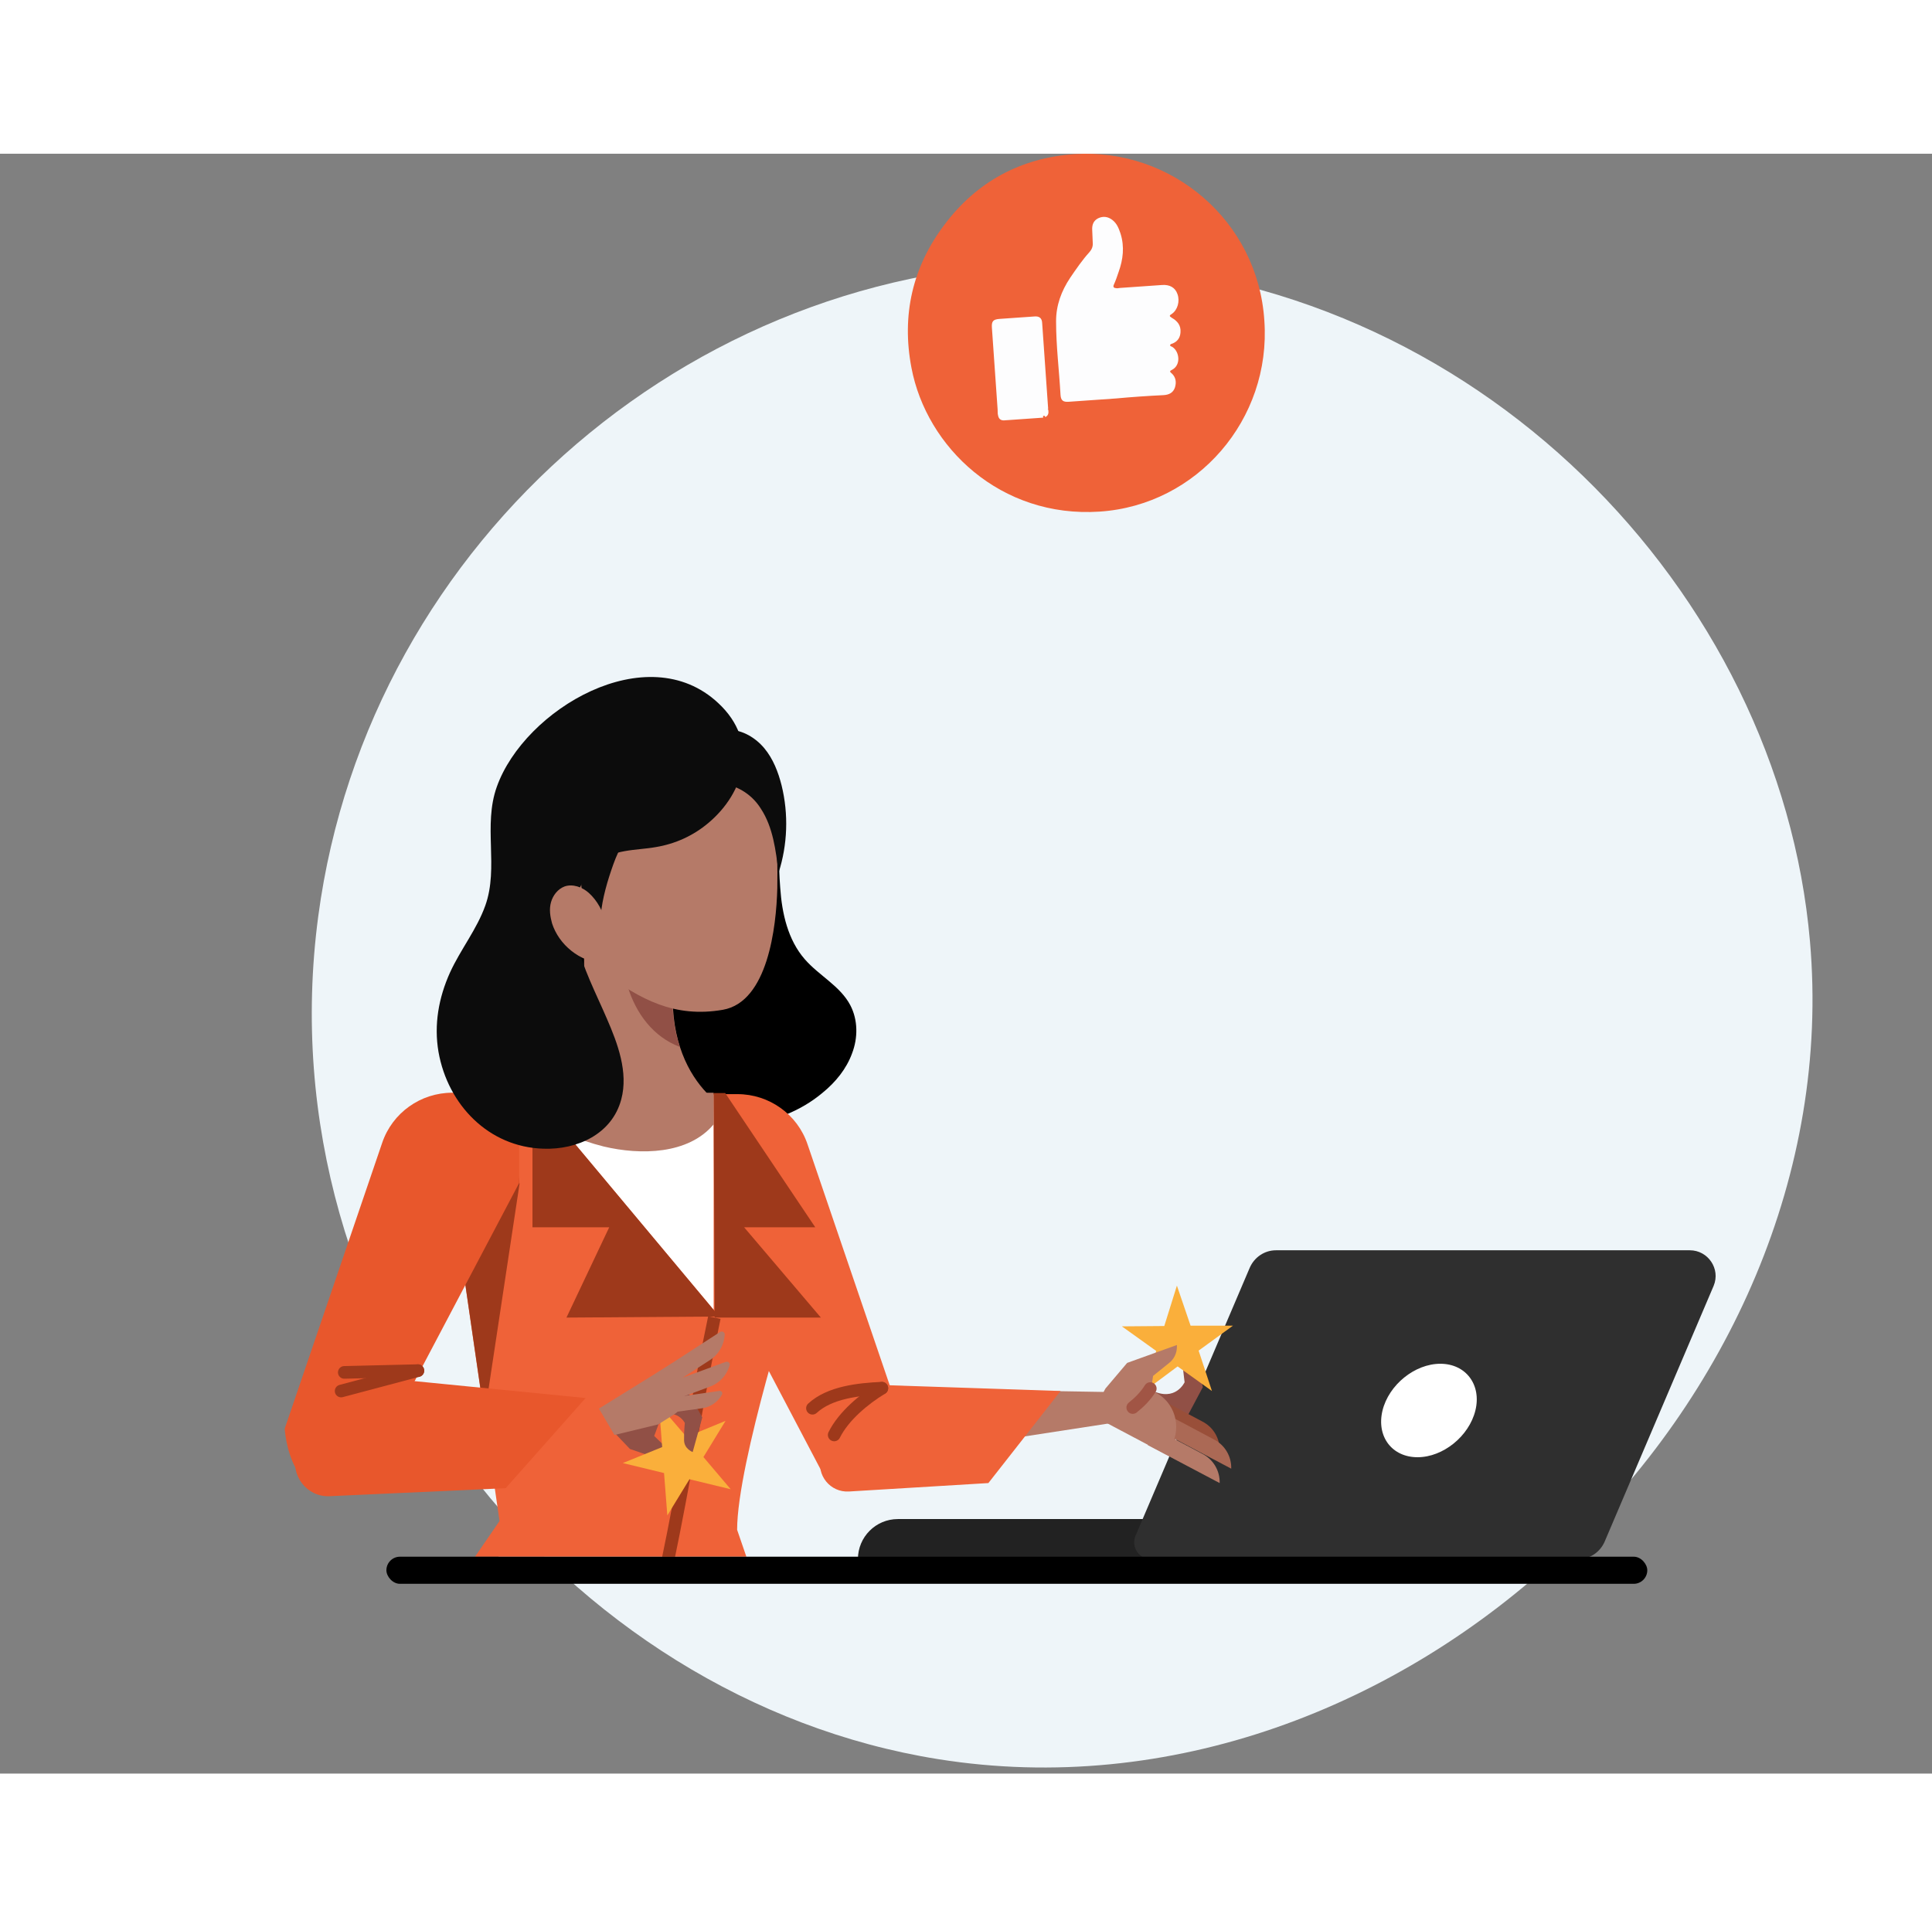 <?xml version="1.0" encoding="UTF-8" standalone="no"?>
<!-- Created with Keyshape -->
<svg xmlns="http://www.w3.org/2000/svg" width="446" height="445" viewBox="0 0 285 239" fill="none">
    <rect x="0" y="0" width="285" height="239" fill="#808080" stroke="none"/>
    <defs>
        <clipPath id="clip0_1_2">
            <rect width="182" height="143" fill="white" transform="translate(91,135.5) translate(-91,-71.5)"/>
        </clipPath>
    </defs>
    <style>
@keyframes a0_t { 0% { transform: translate(190.74px,157.99px); animation-timing-function: cubic-bezier(0,0,0.58,1); } 5.714% { transform: translate(190.74px,141.99px); } 85.714% { transform: translate(190.74px,141.99px); } 91.428% { transform: translate(190.74px,157.99px); } 100% { transform: translate(190.74px,157.99px); } }
@keyframes buble_t { 0% { transform: scale(0.5,0.5) translate(-81.34px,-76.11px); animation-timing-function: cubic-bezier(0,0,0.58,1); } 8.571% { transform: scale(1.01,1.01) translate(-81.34px,-76.11px); animation-timing-function: cubic-bezier(0.497,-2.097,0.522,2.452); } 22.857% { transform: scale(1,0.999) translate(-81.34px,-76.11px); animation-timing-function: cubic-bezier(0.339,1.628,0.683,-2.375); } 85.714% { transform: scale(1.03,1.03) translate(-81.34px,-76.11px); animation-timing-function: cubic-bezier(0,0,0.58,1); } 91.428% { transform: scale(0.5,0.5) translate(-81.34px,-76.11px); } 100% { transform: scale(0.5,0.5) translate(-81.34px,-76.11px); } }
@keyframes buble_o { 0% { opacity: 0; animation-timing-function: cubic-bezier(0,0,0.58,1); } 8.571% { opacity: 1; animation-timing-function: cubic-bezier(0,0,0.58,1); } 85.714% { opacity: 1; animation-timing-function: cubic-bezier(0,0,0.58,1); } 91.429% { opacity: 0; } 100% { opacity: 0; } }
@keyframes a1_t { 0% { transform: translate(81.364px,40.005px); animation-timing-function: cubic-bezier(0.362,0.138,0.409,0.693); } 8.571% { transform: translate(81.364px,24.005px); } 82.857% { transform: translate(81.364px,24.005px); animation-timing-function: cubic-bezier(0.591,0.307,0.638,0.862); } 91.428% { transform: translate(81.364px,40.005px); } 100% { transform: translate(81.364px,40.005px); } }
@keyframes stars_t { 0% { transform: scale(0.5,0.5) translate(-67.152px,-11.978px); } 5.714% { transform: scale(1,1) translate(-67.152px,-11.978px); } 85.714% { transform: scale(1,1) translate(-67.152px,-11.978px); } 91.428% { transform: scale(0.7,0.7) translate(-67.152px,-11.978px); } 100% { transform: scale(0.7,0.7) translate(-67.152px,-11.978px); } }
@keyframes a2_t { 0% { transform: translate(22.878px,69.96px); } 2.857% { transform: translate(22.878px,69.96px); animation-timing-function: cubic-bezier(0.189,0.012,0.33,0.806); } 8.571% { transform: translate(22.878px,58.736px); } 85.714% { transform: translate(22.878px,58.736px); animation-timing-function: cubic-bezier(0.67,0.194,0.811,0.988); } 91.428% { transform: translate(22.878px,69.96px); } 100% { transform: translate(22.878px,69.96px); } }
@keyframes text_t { 0% { transform: scale(0.5,0.5) translate(-5.8px,-14.645px); } 5.714% { transform: scale(1,1) translate(-5.8px,-14.645px); } 85.714% { transform: scale(1,1) translate(-5.8px,-14.645px); } 91.428% { transform: scale(0.5,0.5) translate(-5.8px,-14.645px); } 100% { transform: scale(0.5,0.5) translate(-5.8px,-14.645px); } }
@keyframes like_t { 0% { transform: translate(160.258px,26.438px) rotate(-4deg) translate(-26.315px,-26.438px); } 28.571% { transform: translate(160.258px,26.438px) rotate(4deg) translate(-26.315px,-26.438px); } 77.143% { transform: translate(160.258px,26.438px) rotate(-4deg) translate(-26.315px,-26.438px); } 91.428% { transform: translate(160.258px,26.438px) rotate(-4deg) translate(-26.315px,-26.438px); } 100% { transform: translate(160.258px,26.438px) rotate(-4deg) translate(-26.315px,-26.438px); } }
@keyframes l-hand_t { 0% { transform: translate(125px,187px) rotate(0deg) translate(-4.037px,-19.997px); animation-timing-function: cubic-bezier(0,0,0.58,1); } 28.571% { transform: translate(125px,187px) rotate(-5deg) translate(-4.037px,-19.997px); animation-timing-function: cubic-bezier(0.333,0.573,0.686,1); } 68.571% { transform: translate(125px,187px) rotate(5deg) translate(-4.037px,-19.997px); animation-timing-function: cubic-bezier(0,0,0.466,0.603); } 100% { transform: translate(125px,187px) rotate(0deg) translate(-4.037px,-19.997px); } }
@keyframes r-hand_t { 0% { transform: translate(46.059px,186.725px) rotate(6deg) translate(-1.87px,-19.192px); animation-timing-function: cubic-bezier(0,0,0.58,1); } 48.571% { transform: translate(46.059px,186.725px) rotate(-3deg) translate(-1.87px,-19.192px); animation-timing-function: cubic-bezier(0,0,0.58,1); } 100% { transform: translate(46.059px,186.725px) rotate(6deg) translate(-1.87px,-19.192px); } }
@keyframes head_t { 0% { transform: translate(89.051px,147.113px) rotate(2deg) translate(-25.241px,-70.119px); animation-timing-function: cubic-bezier(0.42,0,1,1); } 42.857% { transform: translate(89.051px,147.113px) rotate(-2deg) translate(-25.241px,-70.119px); animation-timing-function: cubic-bezier(0.42,0,1,1); } 85.714% { transform: translate(89.051px,147.113px) rotate(2deg) translate(-25.241px,-70.119px); } 100% { transform: translate(89.051px,147.113px) rotate(2deg) translate(-25.241px,-70.119px); } }
    </style>
    <path d="M160.128,16.154C103.451,14.433,54.363,56.843,46.948,112.502C38.838,173.354,83.468,228.101,138.39,236.87C206.695,247.78,272.952,184.676,267,116.221C262.518,64.653,217.738,17.914,160.128,16.154Z" fill="#EEF5F9" transform="translate(156.683,127.104) translate(-156.683,-127.104)"/>
    <path d="M220.691,201.447L132.45,201.447C129.193,201.447,126.557,204.09,126.557,207.356L220.691,207.356L220.691,201.447Z" fill="#222222" transform="translate(173.624,204.401) translate(-173.624,-204.401)"/>
    <path d="M249.277,161.79L188.227,161.79C186.521,161.79,185.022,162.827,184.35,164.382L167.498,203.935C166.826,205.542,168.015,207.356,169.773,207.356L232.839,207.356C234.545,207.356,236.044,206.32,236.716,204.764L252.793,167.026C253.826,164.537,251.966,161.79,249.277,161.79Z" fill="#2F2F2F" transform="translate(210.195,184.573) translate(-210.195,-184.573)"/>
    <path d="M217.641,185.428C216.71,189.213,212.885,192.323,209.111,192.323C205.338,192.323,203.012,189.265,203.942,185.428C204.873,181.644,208.698,178.534,212.472,178.534C216.245,178.534,218.571,181.644,217.641,185.428Z" fill="white" transform="translate(210.792,185.428) translate(-210.792,-185.428)"/>
    <g id="buble" style="animation: 3.5s linear infinite both a0_t;">
        <g opacity="0" transform="translate(190.74,157.99) scale(0.5,0.5) translate(-81.34,-76.11)" style="animation: 3.5s linear infinite both buble_t, 3.5s linear infinite both buble_o;">
            <path d="M272.953,65.68L133.07,65.68C126.764,65.68,121.646,70.812,121.646,77.137L121.646,136.803C121.646,143.128,126.764,148.26,133.07,148.26L186.883,148.26L196.498,157.902L206.113,148.26L272.902,148.26C279.208,148.26,284.326,143.128,284.326,136.803L284.326,77.137C284.378,70.812,279.26,65.68,272.953,65.68Z" fill="white" stroke="#EF6238" stroke-width="1.048" stroke-miterlimit="10" transform="translate(81.34,46.111) translate(-202.986,-111.791)"/>
            <g id="stars" style="animation: 3.5s linear infinite both a1_t;">
                <g transform="translate(81.364,40.005) scale(0.5,0.5) translate(-67.152,-11.978)" style="animation: 3.5s linear infinite both stars_t;">
                    <path d="M152.436,100.721C158.514,98.154,161.366,91.133,158.807,85.038C156.247,78.942,149.245,76.082,143.167,78.649C137.089,81.216,134.237,88.237,136.796,94.332C139.356,100.427,146.358,103.288,152.436,100.721Z" fill="#F8B8A5" transform="translate(11.944,11.978) translate(-147.802,-89.685)"/>
                    <path d="M172.719,78.796L174.89,85.379L181.817,85.327L176.235,89.474L178.457,96.058L172.823,92.014L167.24,96.162L169.308,89.526L163.673,85.483L170.6,85.431L172.719,78.796Z" fill="#FAAF3B" transform="translate(36.888,9.771) translate(-172.745,-87.479)"/>
                    <path d="M194.793,78.796L196.964,85.379L203.891,85.327L198.359,89.474L200.531,96.058L194.896,92.014L189.313,96.162L191.381,89.526L185.746,85.483L192.673,85.431L194.793,78.796Z" fill="#FAAF3B" transform="translate(58.961,9.771) translate(-194.819,-87.479)"/>
                    <path d="M216.866,78.796L219.089,85.379L226.016,85.327L220.433,89.474L222.604,96.058L216.969,92.014L211.386,96.162L213.506,89.526L207.871,85.483L214.798,85.431L216.866,78.796Z" fill="#FAAF3B" transform="translate(81.086,9.771) translate(-216.944,-87.479)"/>
                    <path d="M238.939,78.796L241.162,85.379L248.089,85.327L242.506,89.474L244.677,96.058L239.042,92.014L233.459,96.162L235.579,89.526L229.944,85.483L236.871,85.431L238.939,78.796Z" fill="#FAAF3B" transform="translate(103.159,9.771) translate(-239.017,-87.479)"/>
                    <path d="M261.064,78.796L263.235,85.379L270.162,85.327L264.579,89.474L266.802,96.058L261.167,92.014L255.584,96.162L257.652,89.526L252.017,85.483L258.944,85.431L261.064,78.796Z" fill="#FAAF3B" transform="translate(125.232,9.771) translate(-261.09,-87.479)"/>
                </g>
            </g>
            <g id="text" style="animation: 3.5s linear infinite both a2_t;">
                <g transform="translate(22.878,69.96) scale(0.5,0.5) translate(-5.8,-14.645)" style="animation: 3.5s linear infinite both text_t;">
                    <path d="M145.735,106.996L135.19,106.996L135.19,109.847L145.735,109.847L145.735,106.996Z" fill="#F8B8A5" transform="translate(5.272,1.425) translate(-140.462,-108.422)"/>
                    <path d="M164.19,106.996L148.372,106.996L148.372,109.847L164.19,109.847L164.19,106.996Z" fill="#F8B8A5" transform="translate(21.091,1.425) translate(-156.281,-108.422)"/>
                    <path d="M157.935,115.394L135.19,115.394L135.19,118.245L157.935,118.245L157.935,115.394Z" fill="#EF6238" fill-opacity="0.45" transform="translate(11.373,9.823) translate(-146.562,-116.82)"/>
                    <path d="M220.484,115.394L167.24,115.394L167.24,118.245L220.484,118.245L220.484,115.394Z" fill="#EF6238" fill-opacity="0.45" transform="translate(58.672,9.823) translate(-193.862,-116.82)"/>
                    <path d="M270.782,115.394L229.789,115.394L229.789,118.245L270.782,118.245L270.782,115.394Z" fill="#EF6238" fill-opacity="0.45" transform="translate(115.095,9.823) translate(-250.285,-116.82)"/>
                    <path d="M186.108,124.414L135.19,124.414L135.19,127.265L186.108,127.265L186.108,124.414Z" fill="#EF6238" fill-opacity="0.45" transform="translate(25.459,18.843) translate(-160.649,-125.84)"/>
                    <path d="M270.782,124.414L245.349,124.414L245.349,127.265L270.782,127.265L270.782,124.414Z" fill="#EF6238" fill-opacity="0.45" transform="translate(122.875,18.843) translate(-258.065,-125.84)"/>
                    <path d="M239.404,124.414L194.793,124.414L194.793,127.265L239.404,127.265L239.404,124.414Z" fill="#EF6238" fill-opacity="0.45" transform="translate(81.909,18.843) translate(-217.099,-125.84)"/>
                    <path d="M200.169,133.434L135.19,133.434L135.19,136.285L200.169,136.285L200.169,133.434Z" fill="#EF6238" fill-opacity="0.45" transform="translate(32.489,27.863) translate(-167.679,-134.859)"/>
                </g>
            </g>
        </g>
    </g>
    <g id="like" transform="translate(160.258,26.438) rotate(-4) translate(-26.315,-26.438)" style="animation: 3.5s linear infinite both like_t;">
        <path d="M186.573,26.49C186.573,41.057,174.787,52.928,160.364,52.876C145.735,52.824,135.552,41.627,134.156,29.756C133.225,21.928,135.345,14.93,140.514,9.02C145.683,3.059,152.404,0,160.313,0C174.632,0.052,186.677,11.664,186.573,26.49Z" fill="#EF6238" transform="translate(26.315,26.438) translate(-160.258,-26.438)"/>
        <path d="M163.931,36.391C161.605,36.391,159.279,36.391,156.953,36.391C156.126,36.391,155.815,36.132,155.815,35.302C155.867,31.674,155.66,28.045,155.919,24.416C156.074,22.084,157.004,20.01,158.452,18.144C159.434,16.9,160.416,15.655,161.553,14.567C161.915,14.204,162.122,13.789,162.122,13.271C162.122,12.649,162.174,12.027,162.174,11.405C162.174,10.627,162.432,10.005,163.156,9.694C163.931,9.383,164.655,9.538,165.275,10.109C165.896,10.679,166.102,11.405,166.309,12.182C166.775,14.152,166.413,16.018,165.637,17.781C165.379,18.403,165.12,19.025,164.81,19.595C164.603,19.958,164.758,20.114,165.12,20.165C165.275,20.217,165.482,20.165,165.637,20.165C167.705,20.165,169.824,20.165,171.892,20.165C173.029,20.165,173.805,20.684,174.063,21.669C174.373,22.757,173.908,24.002,173.029,24.52C172.616,24.727,172.616,24.831,172.978,25.09C173.753,25.608,174.27,26.282,174.115,27.319C174.012,28.097,173.598,28.615,172.874,28.874C172.719,28.926,172.513,28.926,172.461,29.082C172.409,29.289,172.668,29.289,172.771,29.393C173.753,30.119,173.908,32.14,172.461,32.762C172.202,32.866,172.047,32.97,172.357,33.229C172.978,33.851,173.029,34.629,172.719,35.406C172.409,36.132,171.789,36.391,171.013,36.391C168.584,36.339,166.258,36.339,163.931,36.391C163.931,36.339,163.931,36.339,163.931,36.391Z" fill="#FDFDFE" transform="translate(31.029,22.964) translate(-164.972,-22.964)"/>
        <path d="M153.024,38.465C151.111,38.465,149.199,38.465,147.286,38.465C146.717,38.465,146.459,38.154,146.407,37.635C146.355,37.376,146.407,37.065,146.407,36.806C146.407,32.762,146.407,28.719,146.407,24.727C146.407,23.742,146.666,23.483,147.648,23.483C149.354,23.483,151.111,23.483,152.817,23.483C153.489,23.483,153.851,23.794,153.851,24.468C153.851,28.719,153.851,32.918,153.851,37.169L153.851,37.221C153.748,37.272,153.748,37.272,153.851,37.324C153.903,37.791,153.851,38.205,153.334,38.413C153.334,38.309,153.282,38.154,153.127,38.205C152.921,38.205,153.076,38.361,153.024,38.465Z" fill="#FDFDFE" transform="translate(16.183,30.974) translate(-150.125,-30.974)"/>
    </g>
    <g clip-path="url(#clip0_1_2)" transform="translate(111.942,156.93) translate(-111.942,-156.93)">
        <path d="M114.268,97.02C114.991,100.752,114.785,104.537,115.095,108.321C115.353,112.105,116.232,115.993,118.713,118.844C120.833,121.281,123.935,122.784,125.434,125.635C126.571,127.812,126.571,130.456,125.692,132.737C124.865,135.018,123.262,136.988,121.35,138.543C114.94,143.934,105.325,144.764,97.726,141.291C90.127,137.766,84.647,130.301,82.89,122.11C81.08,113.92,82.786,105.159,86.818,97.798C89.093,93.65,92.246,89.814,96.433,87.637C99.949,85.875,105.17,85.201,108.685,87.326C111.735,89.141,113.596,93.754,114.268,97.02Z" fill="black" transform="translate(104.246,114.689) translate(-104.246,-114.689)"/>
        <path d="M98.915,138.751L108.788,138.751C113.441,138.751,117.628,141.705,119.127,146.164L133.498,188.309C133.498,188.309,132.516,196.085,126.416,196.81C124.141,197.07,121.918,195.825,120.885,193.804L98.915,152.021L98.915,138.751Z" fill="#EF6238" transform="translate(116.206,167.798) translate(-116.206,-167.798)"/>
        <g id="l-hand" transform="translate(125,187) translate(-4.037,-19.997)" style="animation: 3.5s linear infinite both l-hand_t;">
            <path d="M174.749,181.259C174.749,181.259,173.405,184.213,169.89,182.451L167.616,186.754L173.302,189.76L177.437,181.984L175.835,174.312C175.835,174.312,174.284,174.934,174.336,176.593C174.336,178.2,174.749,181.259,174.749,181.259Z" fill="#915046" transform="translate(51.563,15.033) translate(-172.526,-182.036)"/>
            <path d="M179.919,191.367C179.97,189.553,178.988,187.894,177.386,187.065L171.441,183.902L170.2,186.235L179.919,191.367Z" fill="#994F39" transform="translate(54.097,20.632) translate(-175.06,-187.635)"/>
            <path d="M181.625,194.011C181.676,192.197,180.694,190.538,179.092,189.708L172.268,186.08L171.027,188.412L181.625,194.011Z" fill="#AB6955" transform="translate(55.364,23.043) translate(-176.327,-190.046)"/>
            <path d="M173.612,167.003L175.628,172.913L181.883,172.913L176.817,176.593L178.781,182.555L173.716,178.926L168.701,182.658L170.562,176.645L165.496,173.016L171.751,172.964L173.612,167.003Z" fill="#FAAF3B" transform="translate(52.727,7.828) translate(-173.69,-174.831)"/>
            <path d="M169.787,182.399L170.097,180.326L172.475,178.407C173.199,177.837,173.612,176.956,173.612,176.023L173.612,175.764L166.272,178.407L163.067,182.192L160.999,186.08L172.061,191.937L172.837,190.538C174.336,187.738,173.25,184.213,170.459,182.762L169.787,182.399Z" fill="#B57A68" transform="translate(46.342,16.848) translate(-167.305,-183.851)"/>
            <path d="M179.919,196.136C179.97,194.322,178.988,192.663,177.386,191.834L170.562,188.205L169.322,190.538L179.919,196.136Z" fill="#B57A68" transform="translate(53.658,25.168) translate(-174.621,-192.171)"/>
            <path d="M169.683,182.192C169.011,183.28,168.081,184.213,167.099,184.991" stroke="#A15545" stroke-linecap="round" stroke-linejoin="round" stroke-miterlimit="10" stroke-width="1.865" transform="translate(47.428,16.588) translate(-168.391,-183.591)"/>
            <path d="M130.086,182.14L163.842,182.71L163.687,187.324L123.573,193.493L130.086,182.14Z" fill="#B57A68" transform="translate(22.745,20.813) translate(-143.708,-187.816)"/>
            <path d="M123.934,181.466L156.45,182.555L145.801,196.136L125.227,197.381C122.487,197.536,120.419,194.996,121.091,192.352L122.435,187.22L123.934,181.466Z" fill="#EF6238" transform="translate(17.744,22.424) translate(-138.707,-189.427)"/>
        </g>
        <path d="M130.086,182.14C127.45,183.747,124.451,186.235,123.056,189.034" stroke="#9E391B" stroke-linecap="round" stroke-miterlimit="10" stroke-width="1.865" transform="translate(126.571,185.587) translate(-126.571,-185.587)"/>
        <path d="M130.086,182.14C126.623,182.295,122.384,182.762,119.851,185.095" stroke="#9E391B" stroke-linecap="round" stroke-miterlimit="10" stroke-width="1.865" transform="translate(124.969,183.618) translate(-124.969,-183.618)"/>
        <path d="M106.255,230.247C100.983,230.765,95.451,230.661,90.127,230.143C81.649,229.313,74.205,225.322,66.916,221.278C65.882,220.708,64.797,220.086,63.763,219.464C67.588,213.347,72.499,207.074,78.134,203.083L106.255,203.083L115.353,228.069C112.51,229.313,109.254,229.936,106.255,230.247Z" fill="white" transform="translate(89.558,216.835) translate(-89.558,-216.835)"/>
        <path d="M73.688,201.735L65.521,145.334L69.604,138.699L107.031,138.699L117.318,166.433C117.318,166.433,108.737,193.13,108.737,203.031L118.197,230.558L107.031,234.86L98.45,208.422L88.938,234.653L59.524,222.367L73.688,201.735Z" fill="#EF6238" transform="translate(88.861,186.779) translate(-88.861,-186.779)"/>
        <path d="M65.521,145.334L69.708,138.595L75.032,138.595L76.635,152.021L74.05,169.128L71.465,186.235L65.521,145.334Z" fill="#9E391B" transform="translate(71.078,162.415) translate(-71.078,-162.415)"/>
        <path d="M105.273,138.854L105.273,170.58L78.754,138.854L105.273,138.854Z" fill="white" transform="translate(92.014,154.717) translate(-92.014,-154.717)"/>
        <path d="M89.041,146.475C87.18,146.008,85.371,145.386,83.613,144.608L78.547,138.543L105.273,138.543L105.273,143.209C101.551,147.667,94.469,147.771,89.041,146.475Z" fill="#B57A68" transform="translate(91.91,142.869) translate(-91.91,-142.869)"/>
        <path d="M78.547,138.595L78.547,158.398L89.868,158.398L83.562,171.72L106.1,171.565L78.547,138.595Z" fill="#9E391B" transform="translate(92.324,155.157) translate(-92.324,-155.157)"/>
        <path d="M105.273,138.595L106.979,138.595L120.264,158.398L109.77,158.398L121.091,171.72L106.1,171.72L105.428,171.72L105.273,138.595Z" fill="#9E391B" transform="translate(113.182,155.157) translate(-113.182,-155.157)"/>
        <path d="M105.376,171.72C102.843,183.799,100.931,196.085,98.398,208.163" stroke="#9E391B" stroke-miterlimit="10" stroke-width="1.865" transform="translate(101.887,189.941) translate(-101.887,-189.941)"/>
        <path d="M76.635,138.543L66.71,138.543C62.057,138.543,57.87,141.498,56.371,145.956L42,188.101C42,188.101,42.155,191.212,43.602,193.907C45.877,198.158,51.563,199.247,53.838,194.996L76.583,151.866L76.583,138.543L76.635,138.543Z" fill="#E8572C" transform="translate(59.317,168.117) translate(-59.317,-168.117)"/>
        <g id="r-hand" transform="translate(46.059,186.725) rotate(6) translate(-1.87,-19.192)" style="animation: 3.5s linear infinite both r-hand_t;">
            <path d="M90.385,183.851L93.125,186.183L99.638,187.687L99.587,187.427C99.483,186.494,98.915,185.717,98.139,185.198L96.485,183.902L96.95,182.088L99.69,179.807L96.382,176.956L89.3,181.621L90.385,183.851Z" fill="#915046" transform="translate(50.306,14.788) translate(-94.495,-182.322)"/>
            <path d="M96.692,179.237L101.241,183.54L106.721,180.585L104.032,186.235L108.53,190.538L102.327,189.708L99.638,195.359L98.501,189.19L92.298,188.361L97.829,185.406L96.692,179.237Z" fill="#FAAF3B" transform="translate(56.225,19.764) translate(-100.414,-187.298)"/>
            <path d="M100.776,181.518C100.776,181.518,99.38,179.341,96.847,181.103L94.573,177.941L99.173,174.727L103.257,180.429L102.378,185.665C102.378,185.665,101.086,185.354,100.931,184.058C100.776,182.762,100.776,181.518,100.776,181.518Z" fill="#915046" transform="translate(54.726,12.662) translate(-98.915,-180.196)"/>
            <path d="M90.644,184.369L87.956,180.74L97.984,172.964L98.915,174.26C100.776,176.852,100.672,179.185,99.07,180.429L96.899,182.14L90.644,184.369Z" fill="#B57A68" transform="translate(49.934,11.132) translate(-94.123,-178.666)"/>
            <path d="M105.376,176.282C105.687,176.23,105.893,176.489,105.79,176.8C105.325,177.889,104.343,178.77,103.154,179.081L97.054,180.585L96.537,178.511L105.376,176.282Z" fill="#B57A68" transform="translate(56.988,10.896) translate(-101.177,-178.43)"/>
            <path d="M104.549,167.625C104.86,167.418,105.273,167.573,105.273,167.988C105.325,169.491,104.704,170.943,103.464,171.928L97.416,176.8L95.761,174.727L104.549,167.625Z" fill="#B57A68" transform="translate(56.33,4.633) translate(-100.519,-172.167)"/>
            <path d="M105.842,171.928C106.152,171.772,106.565,172.031,106.462,172.394C106.204,173.846,105.273,175.142,103.877,175.816L97.829,178.822L96.64,176.438L105.842,171.928Z" fill="#B57A68" transform="translate(57.37,7.818) translate(-101.559,-175.352)"/>
            <path d="M52.649,179.6L85.836,179.392L75.498,193.856L49.806,197.743C46.497,198.262,43.654,195.307,44.275,191.989C45.153,186.65,47.376,180.014,52.649,179.6Z" fill="#E8572C" transform="translate(20.824,21.063) translate(-65.013,-188.597)"/>
        </g>
        <path d="M61.644,179.548L50.788,179.807" stroke="#9E391B" stroke-linecap="round" stroke-miterlimit="10" stroke-width="1.865" transform="translate(56.216,179.678) translate(-56.216,-179.678)"/>
        <path d="M61.644,179.548L50.323,182.555" stroke="#9E391B" stroke-linecap="round" stroke-miterlimit="10" stroke-width="1.865" transform="translate(55.983,181.052) translate(-55.983,-181.052)"/>
        <g id="head" transform="translate(89.051,147.113) rotate(2) translate(-25.241,-70.118)" style="animation: 3.5s linear infinite both head_t;">
            <path d="M85.061,112.053L86.25,141.343C86.302,142.535,87.284,143.468,88.421,143.468L102.792,143.468C104.601,143.468,105.428,141.291,104.188,140.047C101.448,137.351,98.656,132.685,98.656,125.013L98.656,112.675L85.061,112.053Z" fill="#B57A68" transform="translate(30.864,48.761) translate(-94.92,-127.761)"/>
            <path d="M91.678,112.313L98.605,112.624L98.605,124.961C98.605,128.331,99.121,131.13,100,133.411C92.04,130.715,89.351,120.037,91.678,112.313Z" fill="#915046" transform="translate(31.38,43.862) translate(-95.436,-122.862)"/>
            <path d="M88.628,122.991C87.645,122.318,86.715,121.54,85.785,120.659C81.184,116.149,78.444,110.084,77.772,103.655C77.152,97.694,78.341,91.733,83.303,87.793C88.576,83.594,96.847,83.231,102.792,86.134C108.478,88.933,111.631,94.273,112.769,100.338C113.337,103.344,113.492,106.455,113.544,109.513C113.596,115.267,112.717,126.309,106.152,127.709C99.018,129.212,93.849,126.517,88.628,122.991Z" fill="#B57A68" transform="translate(31.528,27.19) translate(-95.584,-106.19)"/>
            <path d="M110.701,97.85C112.614,100.545,113.131,103.967,113.647,107.232C114.836,103.033,114.836,98.523,113.647,94.324C113.079,92.355,112.252,90.436,110.908,88.933C109.564,87.43,107.599,86.341,105.583,86.393C102.378,86.445,98.553,90.851,101.861,93.495C102.843,94.324,104.549,94.117,105.738,94.48C107.754,94.947,109.512,96.087,110.701,97.85Z" fill="#0C0C0C" transform="translate(43.508,17.812) translate(-107.564,-96.812)"/>
            <path d="M103.05,100.234C100.879,102.204,98.243,103.5,95.4,104.07C92.505,104.692,88.99,104.537,86.767,106.869C80.15,113.971,85.733,122.473,89.093,129.627C90.799,133.204,92.556,137.403,91.626,141.446C90.437,146.63,85.371,149.118,80.408,149.118C72.344,149.17,66.089,143.157,64.435,135.381C63.608,131.389,64.177,127.398,65.727,123.614C67.175,120.14,69.449,117.134,70.587,113.557C72.396,107.854,69.811,101.789,71.672,95.983C75.342,84.423,93.073,73.07,103.877,82.505C110.236,88,108.22,95.569,103.05,100.234Z" fill="#0C0C0C" transform="translate(21.898,35.059) translate(-85.954,-114.059)"/>
            <path d="M87.232,102.774C85.785,104.174,84.854,106.092,84.647,108.114C84.389,110.395,85.009,112.675,86.146,114.697L87.645,114.438C87.801,111.846,88.473,109.254,89.248,106.818C89.61,105.677,90.075,104.589,90.592,103.5C90.178,101.478,88.576,101.53,87.232,102.774Z" fill="#0C0C0C" transform="translate(23.535,29.298) translate(-87.591,-108.298)"/>
            <path d="M85.785,111.172C84.802,110.343,83.355,109.876,82.166,110.343C81.184,110.757,80.512,111.691,80.253,112.727C79.995,113.764,80.202,114.853,80.512,115.838C81.649,119,84.802,121.333,88.111,121.488C88.783,121.54,88.421,115.941,88.318,115.423C88.059,113.868,87.025,112.209,85.785,111.172Z" fill="#B57A68" transform="translate(20.266,36.823) translate(-84.322,-115.823)"/>
        </g>
    </g>
    <rect width="186" height="4" rx="2" fill="black" transform="translate(150,209) translate(-93,-2)"/>
</svg>
